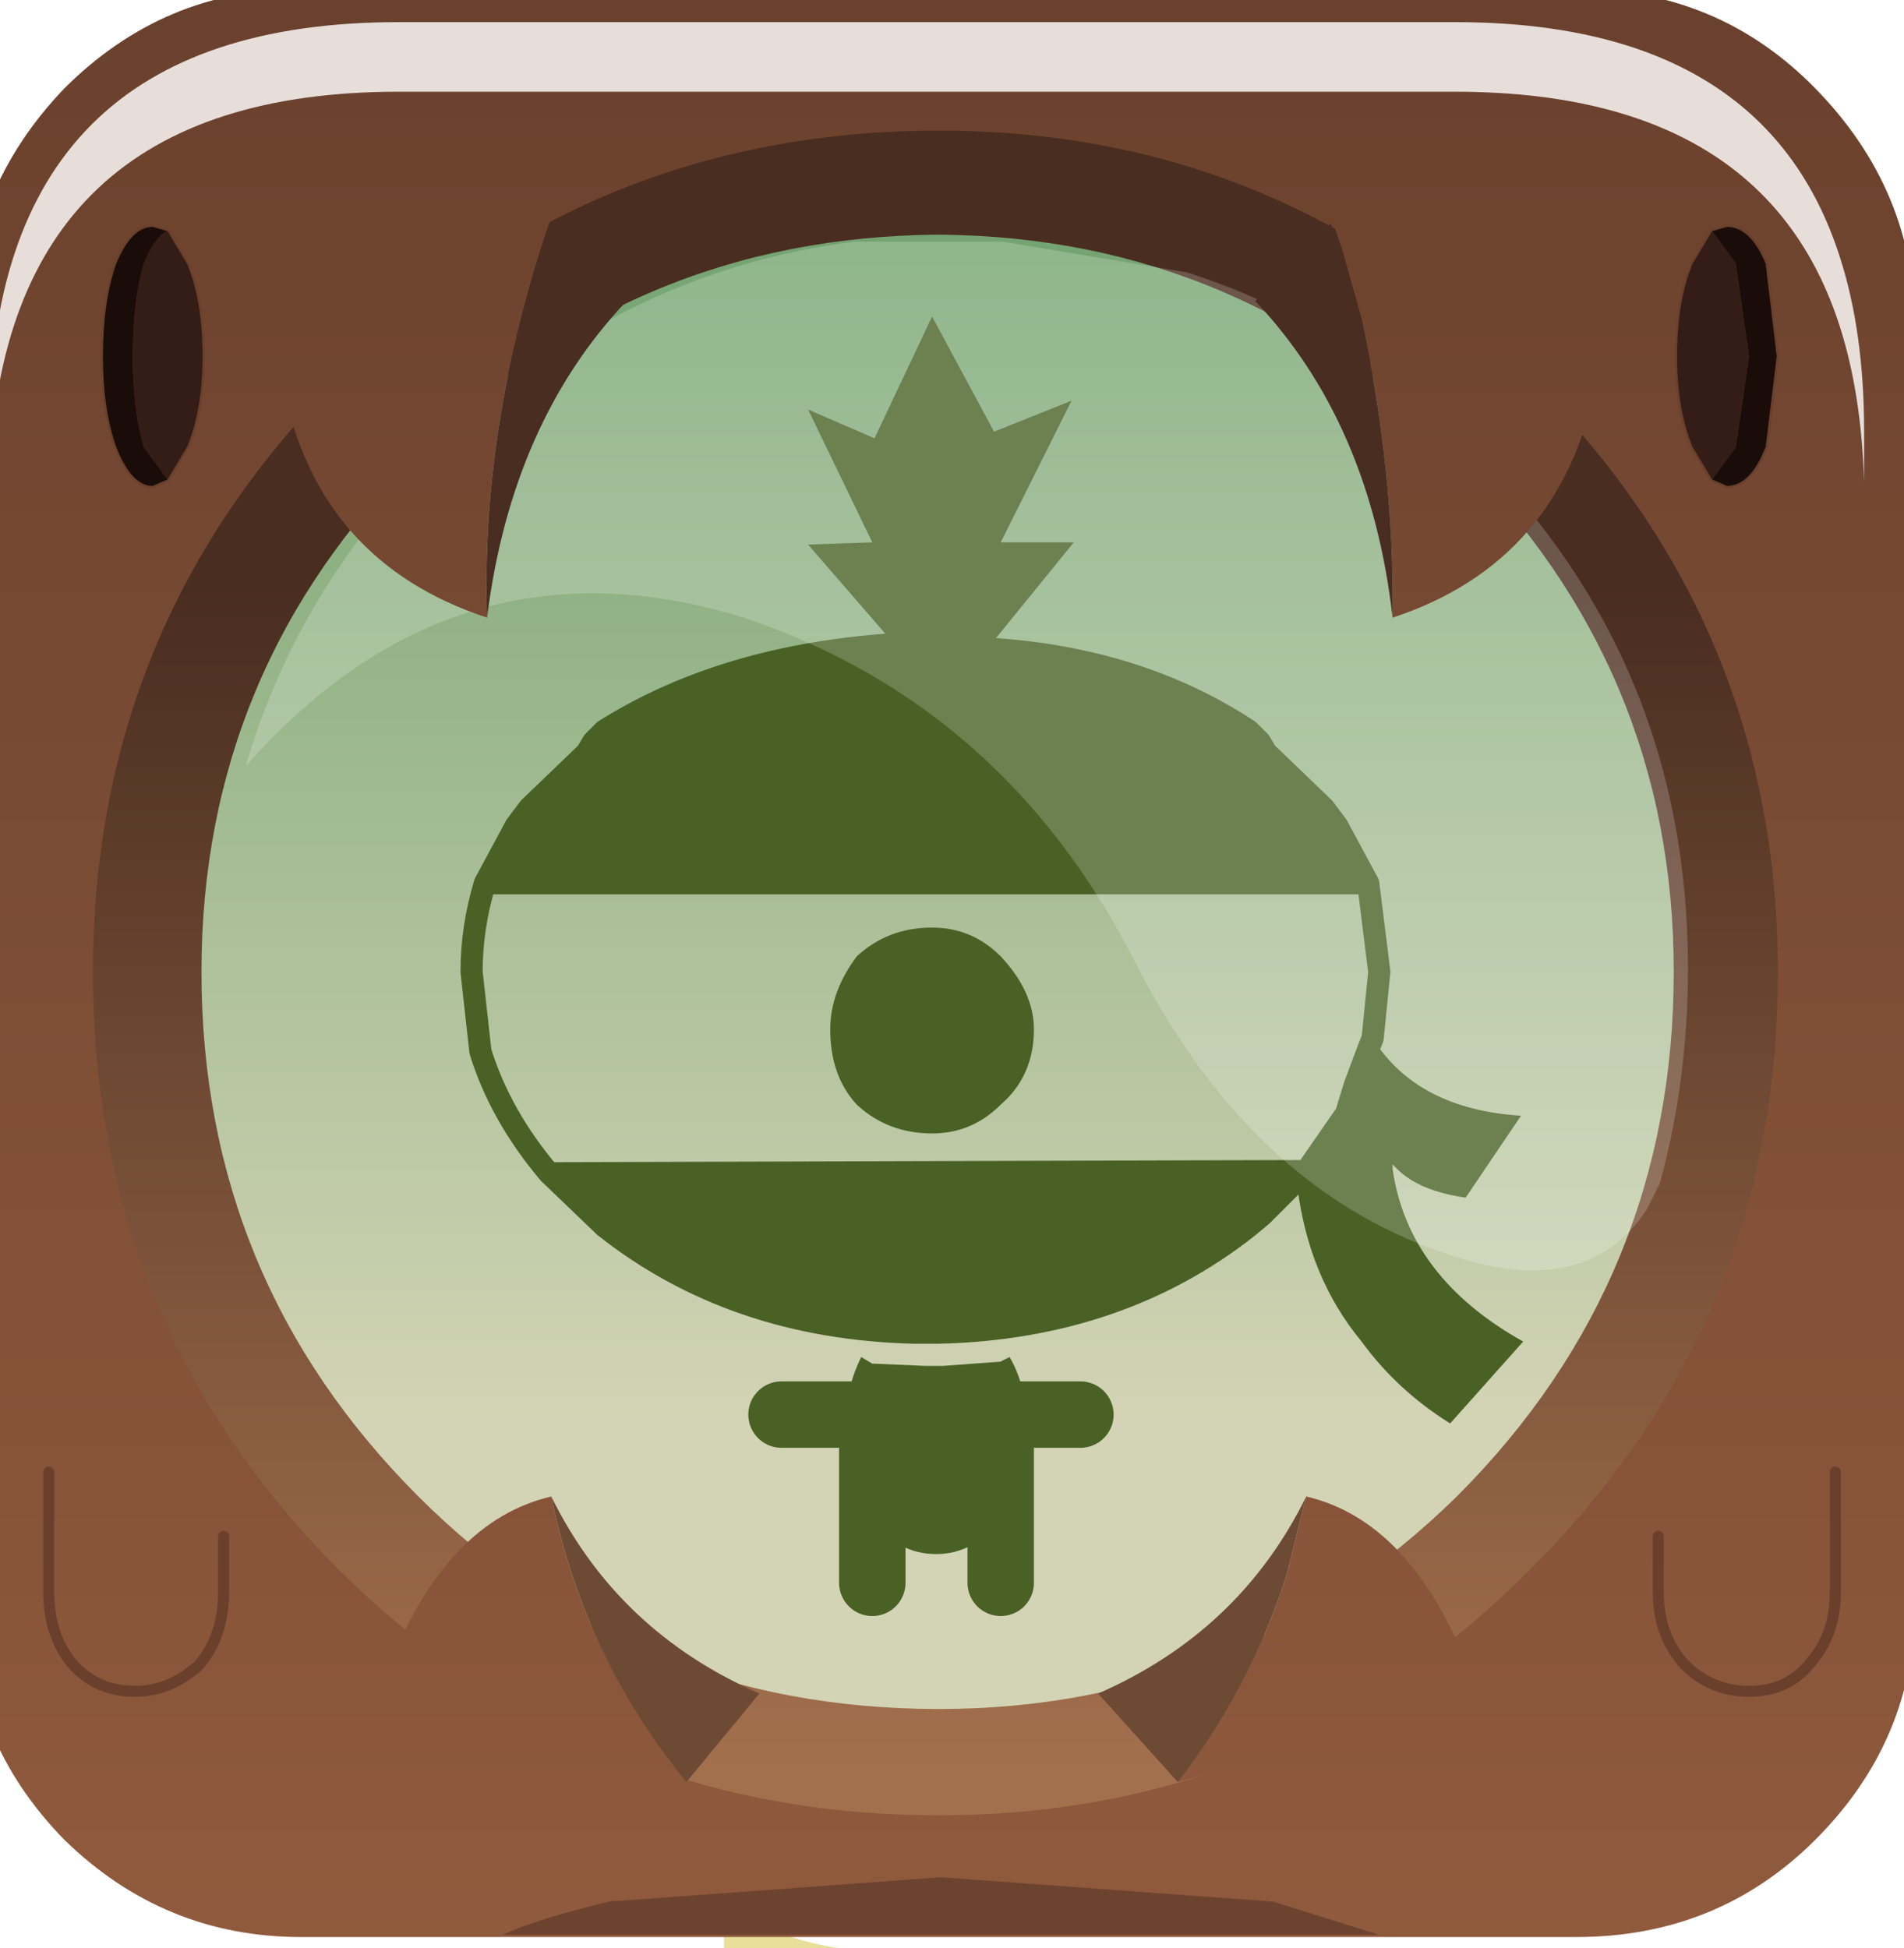 <?xml version="1.0" encoding="UTF-8" standalone="no"?>
<svg xmlns:xlink="http://www.w3.org/1999/xlink" height="44.0px" width="43.0px" xmlns="http://www.w3.org/2000/svg">
  <g transform="matrix(1.0, 0.0, 0.0, 1.0, 0.0, 0.0)">
    <use height="40.6" transform="matrix(1.0, 0.0, 0.0, 1.0, 3.4, 3.5)" width="37.2" xlink:href="#shape0"/>
    <use height="0.0" transform="matrix(1.212, 0.0, 0.0, 1.214, 1.0, 1.0)" width="0.0" xlink:href="#sprite0"/>
    <use height="44.0" transform="matrix(1.0, 0.0, 0.0, 1.0, -0.75, -0.25)" width="44.0" xlink:href="#shape1"/>
    <use height="8.6" transform="matrix(1.208, 0.0, 0.0, 1.209, -0.241, 0.5)" width="35.05" xlink:href="#sprite1"/>
    <use height="20.15" transform="matrix(1.155, 0.0, 0.0, 1.156, 5.55, 5.4)" width="28.2" xlink:href="#sprite2"/>
    <use height="39.85" transform="matrix(1.0, 0.0, 0.0, 1.0, 1.0, 3.85)" width="40.55" xlink:href="#shape4"/>
  </g>
  <defs>
    <g id="shape0" transform="matrix(1.0, 0.0, 0.0, 1.0, -3.4, -3.5)">
      <path d="M16.35 43.05 Q17.95 44.05 20.05 44.1 L16.35 44.1 16.35 43.05" fill="url(#gradient0)" fill-rule="evenodd" stroke="none"/>
      <path d="M8.85 8.95 Q14.3 3.5 22.05 3.5 29.75 3.5 35.2 8.95 40.6 14.4 40.6 22.05 40.6 29.8 35.2 35.25 29.75 40.65 22.05 40.65 14.3 40.65 8.85 35.25 3.4 29.8 3.4 22.05 3.4 14.35 8.85 8.95" fill="url(#gradient1)" fill-rule="evenodd" stroke="none"/>
      <path d="M20.2 14.55 L18.25 12.3 19.7 12.25 18.25 9.25 19.75 9.9 21.05 7.15 22.45 9.75 24.2 9.05 22.6 12.25 24.25 12.25 22.3 14.65 Q25.7 14.85 28.2 16.5 L28.45 16.75 28.6 17.0 29.9 18.25 30.2 18.65 30.9 19.95 10.95 19.95 11.65 18.65 11.95 18.25 13.25 17.0 13.4 16.75 13.65 16.5 Q16.35 14.8 20.2 14.55 M30.4 25.15 L30.6 24.5 30.9 23.7 31.0 23.45 Q32.0 25.05 34.35 25.2 L33.1 27.05 Q32.05 26.9 31.55 26.4 L31.45 26.3 31.45 26.4 Q31.8 28.85 34.4 30.3 L32.75 32.15 Q31.55 31.4 30.75 30.3 29.55 28.85 29.3 26.8 L29.9 26.25 30.5 25.35 30.4 25.15 M29.5 26.45 L28.85 27.1 28.5 27.45 28.2 27.7 Q25.3 30.0 21.2 30.1 L21.05 30.1 20.85 30.1 20.75 30.1 20.65 30.1 Q16.55 30.0 13.65 27.7 L12.4 26.5 29.5 26.45 M21.05 20.95 Q21.95 20.95 22.6 21.6 23.35 22.4 23.35 23.25 23.35 24.3 22.6 24.95 21.95 25.6 21.05 25.6 20.05 25.6 19.35 24.95 18.75 24.3 18.75 23.25 18.75 22.4 19.35 21.6 20.05 20.95 21.05 20.95 M19.1 31.95 Q19.15 31.25 19.45 30.65 L19.7 30.8 19.75 30.8 20.9 30.85 21.05 30.85 21.15 30.85 21.3 30.85 22.65 30.75 22.6 30.75 22.8 30.65 Q23.15 31.25 23.15 31.95 L23.15 32.25 Q23.15 33.45 22.6 34.3 22.0 35.1 21.15 35.1 20.25 35.1 19.7 34.3 L19.7 32.45 19.7 34.3 Q19.1 33.45 19.1 32.25 L19.1 31.95 23.15 31.95 19.1 31.95 M22.6 32.45 L22.6 34.3 22.6 32.45" fill="#496125" fill-rule="evenodd" stroke="none"/>
      <path d="M20.2 14.55 Q16.35 14.8 13.65 16.5 L13.4 16.75 13.25 17.0 11.95 18.25 11.65 18.65 10.95 19.95 30.9 19.95 30.2 18.65 29.9 18.25 28.6 17.0 28.45 16.75 28.2 16.5 Q25.7 14.85 22.3 14.65 M30.4 25.15 L30.6 24.5 30.9 23.7 31.0 23.45 31.15 21.95 30.9 19.95 M30.4 25.15 L30.5 25.35 M29.5 26.45 L12.4 26.5 13.65 27.7 Q16.55 30.0 20.65 30.1 L20.75 30.1 20.85 30.1 21.05 30.1 21.2 30.1 Q25.3 30.0 28.2 27.7 L28.5 27.45 28.85 27.1 29.5 26.45 30.4 25.15 M10.95 19.95 Q10.65 20.95 10.65 21.95 L10.85 23.75 Q11.3 25.2 12.4 26.5" fill="none" stroke="#496125" stroke-linecap="round" stroke-linejoin="round" stroke-width="0.5"/>
      <path d="M23.15 31.95 L24.4 31.95 M22.6 34.3 L22.6 32.45 M22.6 34.3 L22.6 35.75 M19.7 34.3 L19.7 32.45 M19.1 31.95 L17.65 31.95 M19.7 34.3 L19.7 35.75 M23.15 31.95 L19.1 31.95" fill="none" stroke="#496125" stroke-linecap="round" stroke-linejoin="round" stroke-width="1.5"/>
    </g>
    <linearGradient gradientTransform="matrix(0.0, -0.056, -0.055, 0.0, 22.45, 18.4)" gradientUnits="userSpaceOnUse" id="gradient0" spreadMethod="pad" x1="-819.2" x2="819.2">
      <stop offset="0.012" stop-color="#e8e1b7"/>
      <stop offset="1.0" stop-color="#eed731"/>
    </linearGradient>
    <linearGradient gradientTransform="matrix(0.0, -0.017, -0.017, 0.0, 22.05, 18.55)" gradientUnits="userSpaceOnUse" id="gradient1" spreadMethod="pad" x1="-819.2" x2="819.2">
      <stop offset="0.012" stop-color="#d3d4b5"/>
      <stop offset="1.0" stop-color="#71a26f"/>
    </linearGradient>
    <g id="shape1" transform="matrix(1.0, 0.0, 0.0, 1.0, 0.75, 0.25)">
      <path d="M33.45 9.55 Q28.4 4.45 21.25 4.45 14.05 4.45 9.0 9.55 3.9 14.55 3.9 21.8 3.9 28.95 9.0 34.05 14.05 39.15 21.25 39.15 28.45 39.15 33.45 34.05 38.5 28.95 38.5 21.8 38.5 14.55 33.45 9.55 M1.45 2.0 Q3.7 -0.25 6.8 -0.25 L35.6 -0.25 Q38.8 -0.25 41.0 2.0 43.25 4.3 43.25 7.4 L43.25 36.2 Q43.25 39.3 41.0 41.55 38.8 43.75 35.6 43.75 L6.8 43.75 Q3.7 43.75 1.45 41.55 -0.75 39.3 -0.75 36.2 L-0.75 7.4 Q-0.75 4.3 1.45 2.0" fill="url(#gradient2)" fill-rule="evenodd" stroke="none"/>
      <path d="M21.2 5.3 Q14.25 5.35 9.45 10.25 4.55 15.1 4.55 21.95 4.55 28.9 9.45 33.8 14.25 38.6 21.2 38.6 28.0 38.6 32.9 33.8 37.8 28.9 37.8 21.95 37.8 15.1 32.9 10.25 28.05 5.35 21.2 5.3 M7.65 8.55 Q13.25 2.95 21.2 2.95 29.05 2.95 34.55 8.55 40.15 14.1 40.15 21.95 40.15 29.9 34.55 35.45 29.05 41.0 21.2 41.0 13.25 41.0 7.65 35.45 2.1 29.9 2.1 21.95 2.1 14.1 7.65 8.55" fill="url(#gradient3)" fill-rule="evenodd" stroke="none"/>
    </g>
    <linearGradient gradientTransform="matrix(0.0, -0.028, -0.044, 0.0, 20.15, 21.95)" gradientUnits="userSpaceOnUse" id="gradient2" spreadMethod="pad" x1="-819.2" x2="819.2">
      <stop offset="0.02" stop-color="#905a3d"/>
      <stop offset="0.976" stop-color="#6a412d"/>
    </linearGradient>
    <linearGradient gradientTransform="matrix(0.0, -0.017, -0.017, 0.0, 21.2, 26.6)" gradientUnits="userSpaceOnUse" id="gradient3" spreadMethod="pad" x1="-819.2" x2="819.2">
      <stop offset="0.02" stop-color="#a3704d"/>
      <stop offset="0.98" stop-color="#492d20"/>
    </linearGradient>
    <g id="sprite1" transform="matrix(1.0, 0.0, 0.0, 1.0, 0.2, 0.0)">
      <use height="8.6" transform="matrix(1.0, 0.0, 0.0, 1.0, -0.2, 0.0)" width="35.05" xlink:href="#shape2"/>
    </g>
    <g id="shape2" transform="matrix(1.0, 0.0, 0.0, 1.0, 0.2, 0.0)">
      <path d="M34.4 4.4 Q34.85 5.8 34.85 7.65 L34.85 8.6 Q34.8 6.95 34.4 5.7 33.0 1.3 27.2 1.3 L7.45 1.3 Q0.05 1.3 -0.2 8.5 L-0.2 7.65 Q-0.2 0.0 7.45 0.0 L27.2 0.0 Q33.0 0.0 34.4 4.4" fill="#e7deda" fill-rule="evenodd" stroke="none"/>
    </g>
    <g id="sprite2" transform="matrix(1.0, 0.0, 0.0, 1.0, 0.0, 0.0)">
      <use height="20.15" transform="matrix(1.0, 0.0, 0.0, 1.0, 0.0, 0.0)" width="28.2" xlink:href="#shape3"/>
    </g>
    <g id="shape3" transform="matrix(1.0, 0.0, 0.0, 1.0, 0.0, 0.0)">
      <path d="M27.65 18.45 L27.4 18.95 Q26.2 20.8 23.4 19.8 19.6 18.5 17.35 14.05 14.8 9.1 9.75 7.4 4.1 5.65 0.0 10.3 1.0 6.85 3.7 4.15 7.2 0.65 11.9 0.05 L14.8 0.05 18.4 0.65 Q21.55 1.65 24.05 4.15 28.2 8.3 28.2 14.25 28.2 16.45 27.65 18.45" fill="#ffffff" fill-opacity="0.196" fill-rule="evenodd" stroke="none"/>
    </g>
    <g id="shape4" transform="matrix(1.0, 0.0, 0.0, 1.0, -1.0, -3.85)">
      <path d="M15.5 40.25 Q12.05 39.25 8.8 37.6 10.1 34.35 12.45 33.8 13.2 37.45 15.5 40.25 M29.5 33.8 Q31.85 34.35 33.15 37.65 29.95 39.35 26.6 40.25 28.2 38.2 29.05 35.6 L29.5 33.8" fill="url(#gradient4)" fill-rule="evenodd" stroke="none"/>
      <path d="M12.45 33.8 Q13.95 36.85 17.15 38.25 L15.5 40.25 Q13.2 37.45 12.45 33.8 M26.6 40.25 L24.8 38.25 Q28.0 36.85 29.5 33.8 L29.05 35.6 Q28.2 38.2 26.6 40.25" fill="#6d4a34" fill-rule="evenodd" stroke="none"/>
      <path d="M30.3 5.6 L29.7 3.85 Q33.15 5.6 36.0 8.55 L36.05 8.65 Q35.25 12.7 31.45 13.95 31.5 10.7 30.75 7.2 L30.3 5.6 M12.4 5.05 Q10.85 9.65 11.0 13.95 7.2 12.7 6.4 8.75 L6.6 8.55 Q9.4 5.65 12.7 4.05 L12.4 5.05" fill="url(#gradient5)" fill-rule="evenodd" stroke="none"/>
      <path d="M31.45 13.95 Q30.95 9.55 28.35 6.8 L30.05 5.05 30.3 5.6 30.75 7.2 Q31.5 10.7 31.45 13.95 M11.0 13.95 Q10.85 9.65 12.4 5.05 L14.15 6.8 Q11.55 9.55 11.0 13.95" fill="#492d20" fill-rule="evenodd" stroke="none"/>
      <path d="M1.1 33.25 L1.1 35.95 Q1.1 36.95 1.65 37.6 2.2 38.2 3.05 38.2 3.85 38.2 4.5 37.6 5.05 36.95 5.05 35.95 L5.05 34.7 M41.45 33.25 L41.45 35.95 Q41.45 36.95 40.85 37.6 40.35 38.2 39.5 38.2 38.65 38.2 38.05 37.6 37.45 36.95 37.45 35.95 L37.45 34.7" fill="none" stroke="#6a402d" stroke-linecap="round" stroke-linejoin="round" stroke-width="0.25"/>
      <path d="M3.8 5.2 L4.25 5.95 Q4.6 6.8 4.6 8.05 4.6 9.25 4.25 10.1 L3.8 10.85 3.25 10.1 Q3.0 9.25 3.0 8.05 3.0 6.8 3.25 5.95 3.5 5.35 3.8 5.2 M38.65 10.85 L38.2 10.1 Q37.85 9.25 37.85 8.05 37.85 6.8 38.2 5.95 L38.65 5.2 39.2 5.95 39.5 8.05 39.2 10.1 38.65 10.85" fill="#331d16" fill-rule="evenodd" stroke="none"/>
      <path d="M3.8 5.2 Q3.5 5.35 3.25 5.95 3.0 6.8 3.0 8.05 3.0 9.25 3.25 10.1 L3.8 10.85 3.45 11.0 Q2.95 11.0 2.6 10.1 2.3 9.25 2.3 8.05 2.3 6.8 2.6 5.95 2.95 5.1 3.45 5.1 L3.8 5.2 M38.65 5.2 L39.0 5.1 Q39.55 5.1 39.9 5.95 L40.15 8.05 39.9 10.1 Q39.55 11.0 39.0 11.0 L38.65 10.85 39.2 10.1 39.5 8.05 39.2 5.95 38.65 5.2" fill="#1a0d09" fill-rule="evenodd" stroke="none"/>
      <path d="M3.8 10.85 L4.25 10.1 Q4.6 9.25 4.6 8.05 4.6 6.8 4.25 5.95 L3.8 5.2 M3.8 10.85 L3.45 11.0 Q2.95 11.0 2.6 10.1 2.3 9.25 2.3 8.05 2.3 6.8 2.6 5.95 2.95 5.1 3.45 5.1 L3.8 5.2 M38.65 5.2 L39.0 5.1 Q39.55 5.1 39.9 5.95 L40.15 8.05 39.9 10.1 Q39.55 11.0 39.0 11.0 L38.65 10.85 38.2 10.1 Q37.85 9.25 37.85 8.05 37.85 6.8 38.2 5.95 L38.65 5.2" fill="none" stroke="#6a402d" stroke-linecap="round" stroke-linejoin="round" stroke-width="0.05"/>
      <path d="M31.15 43.7 L11.35 43.7 Q12.1 43.35 13.75 42.95 L21.25 42.4 28.75 42.95 31.15 43.7" fill="#6c432e" fill-rule="evenodd" stroke="none"/>
    </g>
    <linearGradient gradientTransform="matrix(0.0, -0.028, -0.044, 0.0, 20.15, 21.95)" gradientUnits="userSpaceOnUse" id="gradient4" spreadMethod="pad" x1="-819.2" x2="819.2">
      <stop offset="0.02" stop-color="#905a3d"/>
      <stop offset="0.976" stop-color="#6a412d"/>
    </linearGradient>
    <linearGradient gradientTransform="matrix(0.0, -0.028, -0.044, 0.0, 20.15, 21.95)" gradientUnits="userSpaceOnUse" id="gradient5" spreadMethod="pad" x1="-819.2" x2="819.2">
      <stop offset="0.02" stop-color="#905a3d"/>
      <stop offset="0.976" stop-color="#6a412d"/>
    </linearGradient>
  </defs>
</svg>
